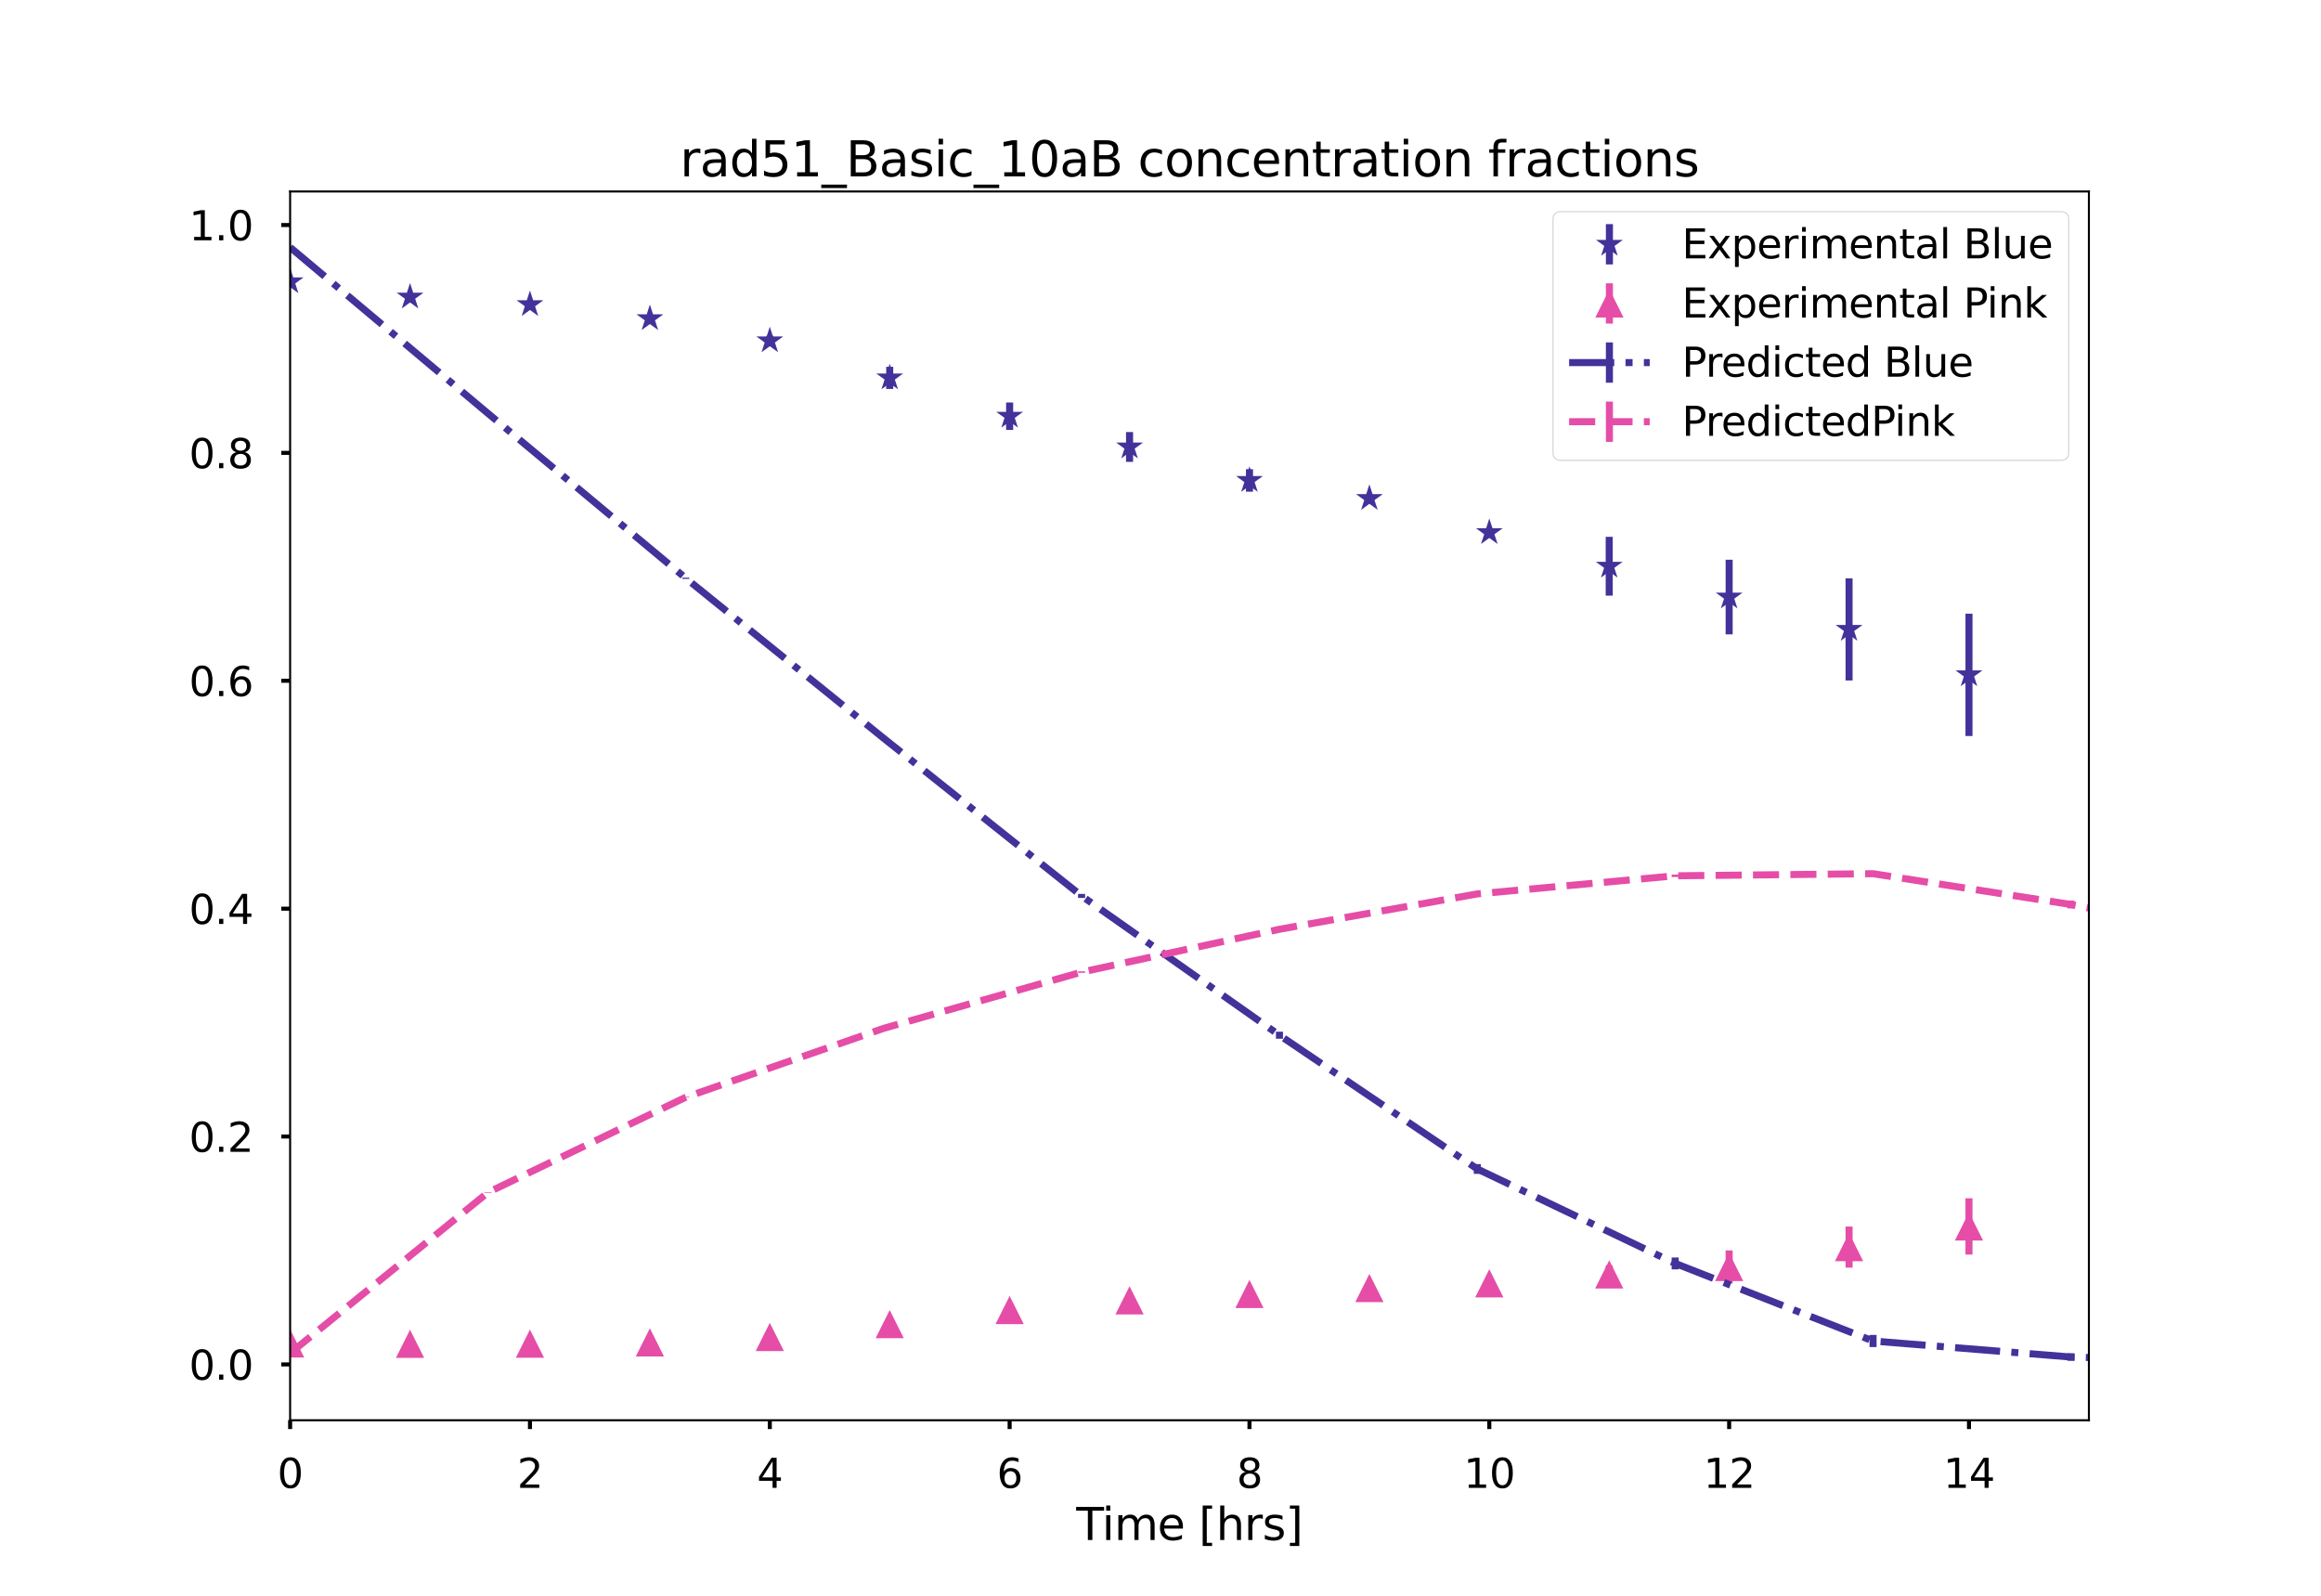 <?xml version="1.0" encoding="utf-8" standalone="no"?>
<!DOCTYPE svg PUBLIC "-//W3C//DTD SVG 1.1//EN"
  "http://www.w3.org/Graphics/SVG/1.1/DTD/svg11.dtd">
<svg xmlns:xlink="http://www.w3.org/1999/xlink" width="921.6pt" height="633.6pt" viewBox="0 0 921.6 633.6" xmlns="http://www.w3.org/2000/svg" version="1.1">
 <defs>
  <style type="text/css">*{stroke-linejoin: round; stroke-linecap: butt}</style>
 </defs>
 <g id="figure_1">
  <g id="patch_1">
   <path d="M 0 633.6 
L 921.6 633.6 
L 921.6 0 
L 0 0 
z
" style="fill: #ffffff"/>
  </g>
  <g id="axes_1">
   <g id="patch_2">
    <path d="M 115.2 563.904 
L 829.44 563.904 
L 829.44 76.032 
L 115.2 76.032 
z
" style="fill: #ffffff"/>
   </g>
   <g id="matplotlib.axis_1">
    <g id="xtick_1">
     <g id="line2d_1">
      <defs>
       <path id="m4e4cdd81dd" d="M 0 0 
L 0 3.5 
" style="stroke: #000000; stroke-width: 1.6"/>
      </defs>
      <g>
       <use xlink:href="#m4e4cdd81dd" x="115.2" y="563.904" style="stroke: #000000; stroke-width: 1.6"/>
      </g>
     </g>
     <g id="text_1">
      <!-- 0 -->
      <g transform="translate(110.11 590.761) scale(0.16 -0.16)">
       <defs>
        <path id="DejaVuSans-30" d="M 2034 4250 
Q 1547 4250 1301 3770 
Q 1056 3291 1056 2328 
Q 1056 1369 1301 889 
Q 1547 409 2034 409 
Q 2525 409 2770 889 
Q 3016 1369 3016 2328 
Q 3016 3291 2770 3770 
Q 2525 4250 2034 4250 
z
M 2034 4750 
Q 2819 4750 3233 4129 
Q 3647 3509 3647 2328 
Q 3647 1150 3233 529 
Q 2819 -91 2034 -91 
Q 1250 -91 836 529 
Q 422 1150 422 2328 
Q 422 3509 836 4129 
Q 1250 4750 2034 4750 
z
" transform="scale(0.016)"/>
       </defs>
       <use xlink:href="#DejaVuSans-30"/>
      </g>
     </g>
    </g>
    <g id="xtick_2">
     <g id="line2d_2">
      <g>
       <use xlink:href="#m4e4cdd81dd" x="210.432" y="563.904" style="stroke: #000000; stroke-width: 1.6"/>
      </g>
     </g>
     <g id="text_2">
      <!-- 2 -->
      <g transform="translate(205.342 590.761) scale(0.16 -0.16)">
       <defs>
        <path id="DejaVuSans-32" d="M 1228 531 
L 3431 531 
L 3431 0 
L 469 0 
L 469 531 
Q 828 903 1448 1529 
Q 2069 2156 2228 2338 
Q 2531 2678 2651 2914 
Q 2772 3150 2772 3378 
Q 2772 3750 2511 3984 
Q 2250 4219 1831 4219 
Q 1534 4219 1204 4116 
Q 875 4013 500 3803 
L 500 4441 
Q 881 4594 1212 4672 
Q 1544 4750 1819 4750 
Q 2544 4750 2975 4387 
Q 3406 4025 3406 3419 
Q 3406 3131 3298 2873 
Q 3191 2616 2906 2266 
Q 2828 2175 2409 1742 
Q 1991 1309 1228 531 
z
" transform="scale(0.016)"/>
       </defs>
       <use xlink:href="#DejaVuSans-32"/>
      </g>
     </g>
    </g>
    <g id="xtick_3">
     <g id="line2d_3">
      <g>
       <use xlink:href="#m4e4cdd81dd" x="305.664" y="563.904" style="stroke: #000000; stroke-width: 1.6"/>
      </g>
     </g>
     <g id="text_3">
      <!-- 4 -->
      <g transform="translate(300.574 590.761) scale(0.16 -0.16)">
       <defs>
        <path id="DejaVuSans-34" d="M 2419 4116 
L 825 1625 
L 2419 1625 
L 2419 4116 
z
M 2253 4666 
L 3047 4666 
L 3047 1625 
L 3713 1625 
L 3713 1100 
L 3047 1100 
L 3047 0 
L 2419 0 
L 2419 1100 
L 313 1100 
L 313 1709 
L 2253 4666 
z
" transform="scale(0.016)"/>
       </defs>
       <use xlink:href="#DejaVuSans-34"/>
      </g>
     </g>
    </g>
    <g id="xtick_4">
     <g id="line2d_4">
      <g>
       <use xlink:href="#m4e4cdd81dd" x="400.896" y="563.904" style="stroke: #000000; stroke-width: 1.6"/>
      </g>
     </g>
     <g id="text_4">
      <!-- 6 -->
      <g transform="translate(395.806 590.761) scale(0.16 -0.16)">
       <defs>
        <path id="DejaVuSans-36" d="M 2113 2584 
Q 1688 2584 1439 2293 
Q 1191 2003 1191 1497 
Q 1191 994 1439 701 
Q 1688 409 2113 409 
Q 2538 409 2786 701 
Q 3034 994 3034 1497 
Q 3034 2003 2786 2293 
Q 2538 2584 2113 2584 
z
M 3366 4563 
L 3366 3988 
Q 3128 4100 2886 4159 
Q 2644 4219 2406 4219 
Q 1781 4219 1451 3797 
Q 1122 3375 1075 2522 
Q 1259 2794 1537 2939 
Q 1816 3084 2150 3084 
Q 2853 3084 3261 2657 
Q 3669 2231 3669 1497 
Q 3669 778 3244 343 
Q 2819 -91 2113 -91 
Q 1303 -91 875 529 
Q 447 1150 447 2328 
Q 447 3434 972 4092 
Q 1497 4750 2381 4750 
Q 2619 4750 2861 4703 
Q 3103 4656 3366 4563 
z
" transform="scale(0.016)"/>
       </defs>
       <use xlink:href="#DejaVuSans-36"/>
      </g>
     </g>
    </g>
    <g id="xtick_5">
     <g id="line2d_5">
      <g>
       <use xlink:href="#m4e4cdd81dd" x="496.128" y="563.904" style="stroke: #000000; stroke-width: 1.6"/>
      </g>
     </g>
     <g id="text_5">
      <!-- 8 -->
      <g transform="translate(491.038 590.761) scale(0.16 -0.16)">
       <defs>
        <path id="DejaVuSans-38" d="M 2034 2216 
Q 1584 2216 1326 1975 
Q 1069 1734 1069 1313 
Q 1069 891 1326 650 
Q 1584 409 2034 409 
Q 2484 409 2743 651 
Q 3003 894 3003 1313 
Q 3003 1734 2745 1975 
Q 2488 2216 2034 2216 
z
M 1403 2484 
Q 997 2584 770 2862 
Q 544 3141 544 3541 
Q 544 4100 942 4425 
Q 1341 4750 2034 4750 
Q 2731 4750 3128 4425 
Q 3525 4100 3525 3541 
Q 3525 3141 3298 2862 
Q 3072 2584 2669 2484 
Q 3125 2378 3379 2068 
Q 3634 1759 3634 1313 
Q 3634 634 3220 271 
Q 2806 -91 2034 -91 
Q 1263 -91 848 271 
Q 434 634 434 1313 
Q 434 1759 690 2068 
Q 947 2378 1403 2484 
z
M 1172 3481 
Q 1172 3119 1398 2916 
Q 1625 2713 2034 2713 
Q 2441 2713 2670 2916 
Q 2900 3119 2900 3481 
Q 2900 3844 2670 4047 
Q 2441 4250 2034 4250 
Q 1625 4250 1398 4047 
Q 1172 3844 1172 3481 
z
" transform="scale(0.016)"/>
       </defs>
       <use xlink:href="#DejaVuSans-38"/>
      </g>
     </g>
    </g>
    <g id="xtick_6">
     <g id="line2d_6">
      <g>
       <use xlink:href="#m4e4cdd81dd" x="591.36" y="563.904" style="stroke: #000000; stroke-width: 1.6"/>
      </g>
     </g>
     <g id="text_6">
      <!-- 10 -->
      <g transform="translate(581.18 590.761) scale(0.16 -0.16)">
       <defs>
        <path id="DejaVuSans-31" d="M 794 531 
L 1825 531 
L 1825 4091 
L 703 3866 
L 703 4441 
L 1819 4666 
L 2450 4666 
L 2450 531 
L 3481 531 
L 3481 0 
L 794 0 
L 794 531 
z
" transform="scale(0.016)"/>
       </defs>
       <use xlink:href="#DejaVuSans-31"/>
       <use xlink:href="#DejaVuSans-30" x="63.623"/>
      </g>
     </g>
    </g>
    <g id="xtick_7">
     <g id="line2d_7">
      <g>
       <use xlink:href="#m4e4cdd81dd" x="686.592" y="563.904" style="stroke: #000000; stroke-width: 1.6"/>
      </g>
     </g>
     <g id="text_7">
      <!-- 12 -->
      <g transform="translate(676.412 590.761) scale(0.16 -0.16)">
       <use xlink:href="#DejaVuSans-31"/>
       <use xlink:href="#DejaVuSans-32" x="63.623"/>
      </g>
     </g>
    </g>
    <g id="xtick_8">
     <g id="line2d_8">
      <g>
       <use xlink:href="#m4e4cdd81dd" x="781.824" y="563.904" style="stroke: #000000; stroke-width: 1.6"/>
      </g>
     </g>
     <g id="text_8">
      <!-- 14 -->
      <g transform="translate(771.644 590.761) scale(0.16 -0.16)">
       <use xlink:href="#DejaVuSans-31"/>
       <use xlink:href="#DejaVuSans-34" x="63.623"/>
      </g>
     </g>
    </g>
    <g id="text_9">
     <!-- Time [hrs] -->
     <g transform="translate(427.346 611.462) scale(0.176 -0.176)">
      <defs>
       <path id="DejaVuSans-54" d="M -19 4666 
L 3928 4666 
L 3928 4134 
L 2272 4134 
L 2272 0 
L 1638 0 
L 1638 4134 
L -19 4134 
L -19 4666 
z
" transform="scale(0.016)"/>
       <path id="DejaVuSans-69" d="M 603 3500 
L 1178 3500 
L 1178 0 
L 603 0 
L 603 3500 
z
M 603 4863 
L 1178 4863 
L 1178 4134 
L 603 4134 
L 603 4863 
z
" transform="scale(0.016)"/>
       <path id="DejaVuSans-6d" d="M 3328 2828 
Q 3544 3216 3844 3400 
Q 4144 3584 4550 3584 
Q 5097 3584 5394 3201 
Q 5691 2819 5691 2113 
L 5691 0 
L 5113 0 
L 5113 2094 
Q 5113 2597 4934 2840 
Q 4756 3084 4391 3084 
Q 3944 3084 3684 2787 
Q 3425 2491 3425 1978 
L 3425 0 
L 2847 0 
L 2847 2094 
Q 2847 2600 2669 2842 
Q 2491 3084 2119 3084 
Q 1678 3084 1418 2786 
Q 1159 2488 1159 1978 
L 1159 0 
L 581 0 
L 581 3500 
L 1159 3500 
L 1159 2956 
Q 1356 3278 1631 3431 
Q 1906 3584 2284 3584 
Q 2666 3584 2933 3390 
Q 3200 3197 3328 2828 
z
" transform="scale(0.016)"/>
       <path id="DejaVuSans-65" d="M 3597 1894 
L 3597 1613 
L 953 1613 
Q 991 1019 1311 708 
Q 1631 397 2203 397 
Q 2534 397 2845 478 
Q 3156 559 3463 722 
L 3463 178 
Q 3153 47 2828 -22 
Q 2503 -91 2169 -91 
Q 1331 -91 842 396 
Q 353 884 353 1716 
Q 353 2575 817 3079 
Q 1281 3584 2069 3584 
Q 2775 3584 3186 3129 
Q 3597 2675 3597 1894 
z
M 3022 2063 
Q 3016 2534 2758 2815 
Q 2500 3097 2075 3097 
Q 1594 3097 1305 2825 
Q 1016 2553 972 2059 
L 3022 2063 
z
" transform="scale(0.016)"/>
       <path id="DejaVuSans-20" transform="scale(0.016)"/>
       <path id="DejaVuSans-5b" d="M 550 4863 
L 1875 4863 
L 1875 4416 
L 1125 4416 
L 1125 -397 
L 1875 -397 
L 1875 -844 
L 550 -844 
L 550 4863 
z
" transform="scale(0.016)"/>
       <path id="DejaVuSans-68" d="M 3513 2113 
L 3513 0 
L 2938 0 
L 2938 2094 
Q 2938 2591 2744 2837 
Q 2550 3084 2163 3084 
Q 1697 3084 1428 2787 
Q 1159 2491 1159 1978 
L 1159 0 
L 581 0 
L 581 4863 
L 1159 4863 
L 1159 2956 
Q 1366 3272 1645 3428 
Q 1925 3584 2291 3584 
Q 2894 3584 3203 3211 
Q 3513 2838 3513 2113 
z
" transform="scale(0.016)"/>
       <path id="DejaVuSans-72" d="M 2631 2963 
Q 2534 3019 2420 3045 
Q 2306 3072 2169 3072 
Q 1681 3072 1420 2755 
Q 1159 2438 1159 1844 
L 1159 0 
L 581 0 
L 581 3500 
L 1159 3500 
L 1159 2956 
Q 1341 3275 1631 3429 
Q 1922 3584 2338 3584 
Q 2397 3584 2469 3576 
Q 2541 3569 2628 3553 
L 2631 2963 
z
" transform="scale(0.016)"/>
       <path id="DejaVuSans-73" d="M 2834 3397 
L 2834 2853 
Q 2591 2978 2328 3040 
Q 2066 3103 1784 3103 
Q 1356 3103 1142 2972 
Q 928 2841 928 2578 
Q 928 2378 1081 2264 
Q 1234 2150 1697 2047 
L 1894 2003 
Q 2506 1872 2764 1633 
Q 3022 1394 3022 966 
Q 3022 478 2636 193 
Q 2250 -91 1575 -91 
Q 1294 -91 989 -36 
Q 684 19 347 128 
L 347 722 
Q 666 556 975 473 
Q 1284 391 1588 391 
Q 1994 391 2212 530 
Q 2431 669 2431 922 
Q 2431 1156 2273 1281 
Q 2116 1406 1581 1522 
L 1381 1569 
Q 847 1681 609 1914 
Q 372 2147 372 2553 
Q 372 3047 722 3315 
Q 1072 3584 1716 3584 
Q 2034 3584 2315 3537 
Q 2597 3491 2834 3397 
z
" transform="scale(0.016)"/>
       <path id="DejaVuSans-5d" d="M 1947 4863 
L 1947 -844 
L 622 -844 
L 622 -397 
L 1369 -397 
L 1369 4416 
L 622 4416 
L 622 4863 
L 1947 4863 
z
" transform="scale(0.016)"/>
      </defs>
      <use xlink:href="#DejaVuSans-54"/>
      <use xlink:href="#DejaVuSans-69" x="57.959"/>
      <use xlink:href="#DejaVuSans-6d" x="85.742"/>
      <use xlink:href="#DejaVuSans-65" x="183.154"/>
      <use xlink:href="#DejaVuSans-20" x="244.678"/>
      <use xlink:href="#DejaVuSans-5b" x="276.465"/>
      <use xlink:href="#DejaVuSans-68" x="315.479"/>
      <use xlink:href="#DejaVuSans-72" x="378.857"/>
      <use xlink:href="#DejaVuSans-73" x="419.971"/>
      <use xlink:href="#DejaVuSans-5d" x="472.07"/>
     </g>
    </g>
   </g>
   <g id="matplotlib.axis_2">
    <g id="ytick_1">
     <g id="line2d_9">
      <defs>
       <path id="m35a4a68385" d="M 0 0 
L -3.5 0 
" style="stroke: #000000; stroke-width: 1.6"/>
      </defs>
      <g>
       <use xlink:href="#m35a4a68385" x="115.2" y="541.737" style="stroke: #000000; stroke-width: 1.6"/>
      </g>
     </g>
     <g id="text_10">
      <!-- 0.0 -->
      <g transform="translate(75.055 547.816) scale(0.16 -0.16)">
       <defs>
        <path id="DejaVuSans-2e" d="M 684 794 
L 1344 794 
L 1344 0 
L 684 0 
L 684 794 
z
" transform="scale(0.016)"/>
       </defs>
       <use xlink:href="#DejaVuSans-30"/>
       <use xlink:href="#DejaVuSans-2e" x="63.623"/>
       <use xlink:href="#DejaVuSans-30" x="95.41"/>
      </g>
     </g>
    </g>
    <g id="ytick_2">
     <g id="line2d_10">
      <g>
       <use xlink:href="#m35a4a68385" x="115.2" y="451.257" style="stroke: #000000; stroke-width: 1.6"/>
      </g>
     </g>
     <g id="text_11">
      <!-- 0.2 -->
      <g transform="translate(75.055 457.336) scale(0.16 -0.16)">
       <use xlink:href="#DejaVuSans-30"/>
       <use xlink:href="#DejaVuSans-2e" x="63.623"/>
       <use xlink:href="#DejaVuSans-32" x="95.41"/>
      </g>
     </g>
    </g>
    <g id="ytick_3">
     <g id="line2d_11">
      <g>
       <use xlink:href="#m35a4a68385" x="115.2" y="360.777" style="stroke: #000000; stroke-width: 1.6"/>
      </g>
     </g>
     <g id="text_12">
      <!-- 0.4 -->
      <g transform="translate(75.055 366.856) scale(0.16 -0.16)">
       <use xlink:href="#DejaVuSans-30"/>
       <use xlink:href="#DejaVuSans-2e" x="63.623"/>
       <use xlink:href="#DejaVuSans-34" x="95.41"/>
      </g>
     </g>
    </g>
    <g id="ytick_4">
     <g id="line2d_12">
      <g>
       <use xlink:href="#m35a4a68385" x="115.2" y="270.297" style="stroke: #000000; stroke-width: 1.6"/>
      </g>
     </g>
     <g id="text_13">
      <!-- 0.6 -->
      <g transform="translate(75.055 276.376) scale(0.16 -0.16)">
       <use xlink:href="#DejaVuSans-30"/>
       <use xlink:href="#DejaVuSans-2e" x="63.623"/>
       <use xlink:href="#DejaVuSans-36" x="95.41"/>
      </g>
     </g>
    </g>
    <g id="ytick_5">
     <g id="line2d_13">
      <g>
       <use xlink:href="#m35a4a68385" x="115.2" y="179.817" style="stroke: #000000; stroke-width: 1.6"/>
      </g>
     </g>
     <g id="text_14">
      <!-- 0.8 -->
      <g transform="translate(75.055 185.896) scale(0.16 -0.16)">
       <use xlink:href="#DejaVuSans-30"/>
       <use xlink:href="#DejaVuSans-2e" x="63.623"/>
       <use xlink:href="#DejaVuSans-38" x="95.41"/>
      </g>
     </g>
    </g>
    <g id="ytick_6">
     <g id="line2d_14">
      <g>
       <use xlink:href="#m35a4a68385" x="115.2" y="89.337" style="stroke: #000000; stroke-width: 1.6"/>
      </g>
     </g>
     <g id="text_15">
      <!-- 1.0 -->
      <g transform="translate(75.055 95.416) scale(0.16 -0.16)">
       <use xlink:href="#DejaVuSans-31"/>
       <use xlink:href="#DejaVuSans-2e" x="63.623"/>
       <use xlink:href="#DejaVuSans-30" x="95.41"/>
      </g>
     </g>
    </g>
   </g>
   <g id="LineCollection_1">
    <path d="M 115.2 111.934 
L 115.2 111.818 
" clip-path="url(#pbc474ab227)" style="fill: none; stroke: #42329a; stroke-width: 2.8"/>
    <path d="M 162.816 118.058 
L 162.816 117.849 
" clip-path="url(#pbc474ab227)" style="fill: none; stroke: #42329a; stroke-width: 2.8"/>
    <path d="M 210.432 121.112 
L 210.432 120.777 
" clip-path="url(#pbc474ab227)" style="fill: none; stroke: #42329a; stroke-width: 2.8"/>
    <path d="M 258.048 127.305 
L 258.048 125.75 
" clip-path="url(#pbc474ab227)" style="fill: none; stroke: #42329a; stroke-width: 2.8"/>
    <path d="M 305.664 137.325 
L 305.664 133.341 
" clip-path="url(#pbc474ab227)" style="fill: none; stroke: #42329a; stroke-width: 2.8"/>
    <path d="M 353.28 154.446 
L 353.28 145.639 
" clip-path="url(#pbc474ab227)" style="fill: none; stroke: #42329a; stroke-width: 2.8"/>
    <path d="M 400.896 170.699 
L 400.896 159.82 
" clip-path="url(#pbc474ab227)" style="fill: none; stroke: #42329a; stroke-width: 2.8"/>
    <path d="M 448.512 183.386 
L 448.512 171.549 
" clip-path="url(#pbc474ab227)" style="fill: none; stroke: #42329a; stroke-width: 2.8"/>
    <path d="M 496.128 195.221 
L 496.128 186.294 
" clip-path="url(#pbc474ab227)" style="fill: none; stroke: #42329a; stroke-width: 2.8"/>
    <path d="M 543.744 198.979 
L 543.744 196.841 
" clip-path="url(#pbc474ab227)" style="fill: none; stroke: #42329a; stroke-width: 2.8"/>
    <path d="M 591.36 212.3 
L 591.36 210.618 
" clip-path="url(#pbc474ab227)" style="fill: none; stroke: #42329a; stroke-width: 2.8"/>
    <path d="M 638.976 236.482 
L 638.976 213.142 
" clip-path="url(#pbc474ab227)" style="fill: none; stroke: #42329a; stroke-width: 2.8"/>
    <path d="M 686.592 251.869 
L 686.592 222.237 
" clip-path="url(#pbc474ab227)" style="fill: none; stroke: #42329a; stroke-width: 2.8"/>
    <path d="M 734.208 270.179 
L 734.208 229.64 
" clip-path="url(#pbc474ab227)" style="fill: none; stroke: #42329a; stroke-width: 2.8"/>
    <path d="M 781.824 292.242 
L 781.824 243.669 
" clip-path="url(#pbc474ab227)" style="fill: none; stroke: #42329a; stroke-width: 2.8"/>
   </g>
   <g id="line2d_15">
    <defs>
     <path id="m30c45f2c34" d="M 5 0 
L -5 -0 
"/>
    </defs>
    <g clip-path="url(#pbc474ab227)">
     <use xlink:href="#m30c45f2c34" x="115.2" y="111.934" style="fill: #42329a"/>
     <use xlink:href="#m30c45f2c34" x="162.816" y="118.058" style="fill: #42329a"/>
     <use xlink:href="#m30c45f2c34" x="210.432" y="121.112" style="fill: #42329a"/>
     <use xlink:href="#m30c45f2c34" x="258.048" y="127.305" style="fill: #42329a"/>
     <use xlink:href="#m30c45f2c34" x="305.664" y="137.325" style="fill: #42329a"/>
     <use xlink:href="#m30c45f2c34" x="353.28" y="154.446" style="fill: #42329a"/>
     <use xlink:href="#m30c45f2c34" x="400.896" y="170.699" style="fill: #42329a"/>
     <use xlink:href="#m30c45f2c34" x="448.512" y="183.386" style="fill: #42329a"/>
     <use xlink:href="#m30c45f2c34" x="496.128" y="195.221" style="fill: #42329a"/>
     <use xlink:href="#m30c45f2c34" x="543.744" y="198.979" style="fill: #42329a"/>
     <use xlink:href="#m30c45f2c34" x="591.36" y="212.3" style="fill: #42329a"/>
     <use xlink:href="#m30c45f2c34" x="638.976" y="236.482" style="fill: #42329a"/>
     <use xlink:href="#m30c45f2c34" x="686.592" y="251.869" style="fill: #42329a"/>
     <use xlink:href="#m30c45f2c34" x="734.208" y="270.179" style="fill: #42329a"/>
     <use xlink:href="#m30c45f2c34" x="781.824" y="292.242" style="fill: #42329a"/>
    </g>
   </g>
   <g id="line2d_16">
    <g clip-path="url(#pbc474ab227)">
     <use xlink:href="#m30c45f2c34" x="115.2" y="111.818" style="fill: #42329a"/>
     <use xlink:href="#m30c45f2c34" x="162.816" y="117.849" style="fill: #42329a"/>
     <use xlink:href="#m30c45f2c34" x="210.432" y="120.777" style="fill: #42329a"/>
     <use xlink:href="#m30c45f2c34" x="258.048" y="125.75" style="fill: #42329a"/>
     <use xlink:href="#m30c45f2c34" x="305.664" y="133.341" style="fill: #42329a"/>
     <use xlink:href="#m30c45f2c34" x="353.28" y="145.639" style="fill: #42329a"/>
     <use xlink:href="#m30c45f2c34" x="400.896" y="159.82" style="fill: #42329a"/>
     <use xlink:href="#m30c45f2c34" x="448.512" y="171.549" style="fill: #42329a"/>
     <use xlink:href="#m30c45f2c34" x="496.128" y="186.294" style="fill: #42329a"/>
     <use xlink:href="#m30c45f2c34" x="543.744" y="196.841" style="fill: #42329a"/>
     <use xlink:href="#m30c45f2c34" x="591.36" y="210.618" style="fill: #42329a"/>
     <use xlink:href="#m30c45f2c34" x="638.976" y="213.142" style="fill: #42329a"/>
     <use xlink:href="#m30c45f2c34" x="686.592" y="222.237" style="fill: #42329a"/>
     <use xlink:href="#m30c45f2c34" x="734.208" y="229.64" style="fill: #42329a"/>
     <use xlink:href="#m30c45f2c34" x="781.824" y="243.669" style="fill: #42329a"/>
    </g>
   </g>
   <g id="LineCollection_2">
    <path d="M 115.2 533.437 
L 115.2 533.371 
" clip-path="url(#pbc474ab227)" style="fill: none; stroke: #e54da7; stroke-width: 2.8"/>
    <path d="M 162.816 533.556 
L 162.816 533.538 
" clip-path="url(#pbc474ab227)" style="fill: none; stroke: #e54da7; stroke-width: 2.8"/>
    <path d="M 210.432 533.619 
L 210.432 533.383 
" clip-path="url(#pbc474ab227)" style="fill: none; stroke: #e54da7; stroke-width: 2.8"/>
    <path d="M 258.048 533.045 
L 258.048 532.93 
" clip-path="url(#pbc474ab227)" style="fill: none; stroke: #e54da7; stroke-width: 2.8"/>
    <path d="M 305.664 530.864 
L 305.664 530.801 
" clip-path="url(#pbc474ab227)" style="fill: none; stroke: #e54da7; stroke-width: 2.8"/>
    <path d="M 353.28 526.075 
L 353.28 525.413 
" clip-path="url(#pbc474ab227)" style="fill: none; stroke: #e54da7; stroke-width: 2.8"/>
    <path d="M 400.896 520.33 
L 400.896 519.959 
" clip-path="url(#pbc474ab227)" style="fill: none; stroke: #e54da7; stroke-width: 2.8"/>
    <path d="M 448.512 516.403 
L 448.512 516.175 
" clip-path="url(#pbc474ab227)" style="fill: none; stroke: #e54da7; stroke-width: 2.8"/>
    <path d="M 496.128 513.997 
L 496.128 513.543 
" clip-path="url(#pbc474ab227)" style="fill: none; stroke: #e54da7; stroke-width: 2.8"/>
    <path d="M 543.744 512.125 
L 543.744 510.669 
" clip-path="url(#pbc474ab227)" style="fill: none; stroke: #e54da7; stroke-width: 2.8"/>
    <path d="M 591.36 510.597 
L 591.36 508.474 
" clip-path="url(#pbc474ab227)" style="fill: none; stroke: #e54da7; stroke-width: 2.8"/>
    <path d="M 638.976 509.633 
L 638.976 502.377 
" clip-path="url(#pbc474ab227)" style="fill: none; stroke: #e54da7; stroke-width: 2.8"/>
    <path d="M 686.592 509.62 
L 686.592 496.478 
" clip-path="url(#pbc474ab227)" style="fill: none; stroke: #e54da7; stroke-width: 2.8"/>
    <path d="M 734.208 503.309 
L 734.208 486.987 
" clip-path="url(#pbc474ab227)" style="fill: none; stroke: #e54da7; stroke-width: 2.8"/>
    <path d="M 781.824 498.123 
L 781.824 475.774 
" clip-path="url(#pbc474ab227)" style="fill: none; stroke: #e54da7; stroke-width: 2.8"/>
   </g>
   <g id="line2d_17">
    <defs>
     <path id="m101ba2e7f8" d="M 5 0 
L -5 -0 
"/>
    </defs>
    <g clip-path="url(#pbc474ab227)">
     <use xlink:href="#m101ba2e7f8" x="115.2" y="533.437" style="fill: #e54da7"/>
     <use xlink:href="#m101ba2e7f8" x="162.816" y="533.556" style="fill: #e54da7"/>
     <use xlink:href="#m101ba2e7f8" x="210.432" y="533.619" style="fill: #e54da7"/>
     <use xlink:href="#m101ba2e7f8" x="258.048" y="533.045" style="fill: #e54da7"/>
     <use xlink:href="#m101ba2e7f8" x="305.664" y="530.864" style="fill: #e54da7"/>
     <use xlink:href="#m101ba2e7f8" x="353.28" y="526.075" style="fill: #e54da7"/>
     <use xlink:href="#m101ba2e7f8" x="400.896" y="520.33" style="fill: #e54da7"/>
     <use xlink:href="#m101ba2e7f8" x="448.512" y="516.403" style="fill: #e54da7"/>
     <use xlink:href="#m101ba2e7f8" x="496.128" y="513.997" style="fill: #e54da7"/>
     <use xlink:href="#m101ba2e7f8" x="543.744" y="512.125" style="fill: #e54da7"/>
     <use xlink:href="#m101ba2e7f8" x="591.36" y="510.597" style="fill: #e54da7"/>
     <use xlink:href="#m101ba2e7f8" x="638.976" y="509.633" style="fill: #e54da7"/>
     <use xlink:href="#m101ba2e7f8" x="686.592" y="509.62" style="fill: #e54da7"/>
     <use xlink:href="#m101ba2e7f8" x="734.208" y="503.309" style="fill: #e54da7"/>
     <use xlink:href="#m101ba2e7f8" x="781.824" y="498.123" style="fill: #e54da7"/>
    </g>
   </g>
   <g id="line2d_18">
    <g clip-path="url(#pbc474ab227)">
     <use xlink:href="#m101ba2e7f8" x="115.2" y="533.371" style="fill: #e54da7"/>
     <use xlink:href="#m101ba2e7f8" x="162.816" y="533.538" style="fill: #e54da7"/>
     <use xlink:href="#m101ba2e7f8" x="210.432" y="533.383" style="fill: #e54da7"/>
     <use xlink:href="#m101ba2e7f8" x="258.048" y="532.93" style="fill: #e54da7"/>
     <use xlink:href="#m101ba2e7f8" x="305.664" y="530.801" style="fill: #e54da7"/>
     <use xlink:href="#m101ba2e7f8" x="353.28" y="525.413" style="fill: #e54da7"/>
     <use xlink:href="#m101ba2e7f8" x="400.896" y="519.959" style="fill: #e54da7"/>
     <use xlink:href="#m101ba2e7f8" x="448.512" y="516.175" style="fill: #e54da7"/>
     <use xlink:href="#m101ba2e7f8" x="496.128" y="513.543" style="fill: #e54da7"/>
     <use xlink:href="#m101ba2e7f8" x="543.744" y="510.669" style="fill: #e54da7"/>
     <use xlink:href="#m101ba2e7f8" x="591.36" y="508.474" style="fill: #e54da7"/>
     <use xlink:href="#m101ba2e7f8" x="638.976" y="502.377" style="fill: #e54da7"/>
     <use xlink:href="#m101ba2e7f8" x="686.592" y="496.478" style="fill: #e54da7"/>
     <use xlink:href="#m101ba2e7f8" x="734.208" y="486.987" style="fill: #e54da7"/>
     <use xlink:href="#m101ba2e7f8" x="781.824" y="475.774" style="fill: #e54da7"/>
    </g>
   </g>
   <g id="LineCollection_3">
    <path d="M 115.2 98.208 
L 115.2 98.208 
" clip-path="url(#pbc474ab227)" style="fill: none; stroke: #42329a; stroke-width: 2.8"/>
    <path d="M 193.766 164.276 
L 193.766 164.031 
" clip-path="url(#pbc474ab227)" style="fill: none; stroke: #42329a; stroke-width: 2.8"/>
    <path d="M 272.333 229.851 
L 272.333 229.363 
" clip-path="url(#pbc474ab227)" style="fill: none; stroke: #42329a; stroke-width: 2.8"/>
    <path d="M 350.899 293.655 
L 350.899 292.632 
" clip-path="url(#pbc474ab227)" style="fill: none; stroke: #42329a; stroke-width: 2.8"/>
    <path d="M 429.466 356.519 
L 429.466 354.917 
" clip-path="url(#pbc474ab227)" style="fill: none; stroke: #42329a; stroke-width: 2.8"/>
    <path d="M 508.032 412.427 
L 508.032 409.644 
" clip-path="url(#pbc474ab227)" style="fill: none; stroke: #42329a; stroke-width: 2.8"/>
    <path d="M 586.598 466.08 
L 586.598 462.201 
" clip-path="url(#pbc474ab227)" style="fill: none; stroke: #42329a; stroke-width: 2.8"/>
    <path d="M 665.165 504.002 
L 665.165 499.277 
" clip-path="url(#pbc474ab227)" style="fill: none; stroke: #42329a; stroke-width: 2.8"/>
    <path d="M 743.731 534.858 
L 743.731 530.04 
" clip-path="url(#pbc474ab227)" style="fill: none; stroke: #42329a; stroke-width: 2.8"/>
    <path d="M 822.298 540.282 
L 822.298 537.331 
" clip-path="url(#pbc474ab227)" style="fill: none; stroke: #42329a; stroke-width: 2.8"/>
    <path d="M 900.864 541.553 
L 900.864 540.151 
" clip-path="url(#pbc474ab227)" style="fill: none; stroke: #42329a; stroke-width: 2.8"/>
    <path clip-path="url(#pbc474ab227)" style="fill: none; stroke: #42329a; stroke-width: 2.8"/>
    <path clip-path="url(#pbc474ab227)" style="fill: none; stroke: #42329a; stroke-width: 2.8"/>
    <path clip-path="url(#pbc474ab227)" style="fill: none; stroke: #42329a; stroke-width: 2.8"/>
    <path clip-path="url(#pbc474ab227)" style="fill: none; stroke: #42329a; stroke-width: 2.8"/>
    <path clip-path="url(#pbc474ab227)" style="fill: none; stroke: #42329a; stroke-width: 2.8"/>
    <path clip-path="url(#pbc474ab227)" style="fill: none; stroke: #42329a; stroke-width: 2.8"/>
    <path clip-path="url(#pbc474ab227)" style="fill: none; stroke: #42329a; stroke-width: 2.8"/>
    <path clip-path="url(#pbc474ab227)" style="fill: none; stroke: #42329a; stroke-width: 2.8"/>
    <path clip-path="url(#pbc474ab227)" style="fill: none; stroke: #42329a; stroke-width: 2.8"/>
    <path clip-path="url(#pbc474ab227)" style="fill: none; stroke: #42329a; stroke-width: 2.8"/>
    <path clip-path="url(#pbc474ab227)" style="fill: none; stroke: #42329a; stroke-width: 2.8"/>
    <path clip-path="url(#pbc474ab227)" style="fill: none; stroke: #42329a; stroke-width: 2.8"/>
    <path clip-path="url(#pbc474ab227)" style="fill: none; stroke: #42329a; stroke-width: 2.8"/>
    <path clip-path="url(#pbc474ab227)" style="fill: none; stroke: #42329a; stroke-width: 2.8"/>
    <path clip-path="url(#pbc474ab227)" style="fill: none; stroke: #42329a; stroke-width: 2.8"/>
    <path clip-path="url(#pbc474ab227)" style="fill: none; stroke: #42329a; stroke-width: 2.8"/>
    <path clip-path="url(#pbc474ab227)" style="fill: none; stroke: #42329a; stroke-width: 2.8"/>
    <path clip-path="url(#pbc474ab227)" style="fill: none; stroke: #42329a; stroke-width: 2.8"/>
    <path clip-path="url(#pbc474ab227)" style="fill: none; stroke: #42329a; stroke-width: 2.8"/>
    <path clip-path="url(#pbc474ab227)" style="fill: none; stroke: #42329a; stroke-width: 2.8"/>
    <path clip-path="url(#pbc474ab227)" style="fill: none; stroke: #42329a; stroke-width: 2.8"/>
   </g>
   <g id="line2d_19">
    <g clip-path="url(#pbc474ab227)">
     <use xlink:href="#m30c45f2c34" x="115.2" y="98.208" style="fill: #42329a"/>
     <use xlink:href="#m30c45f2c34" x="193.766" y="164.276" style="fill: #42329a"/>
     <use xlink:href="#m30c45f2c34" x="272.333" y="229.851" style="fill: #42329a"/>
     <use xlink:href="#m30c45f2c34" x="350.899" y="293.655" style="fill: #42329a"/>
     <use xlink:href="#m30c45f2c34" x="429.466" y="356.519" style="fill: #42329a"/>
     <use xlink:href="#m30c45f2c34" x="508.032" y="412.427" style="fill: #42329a"/>
     <use xlink:href="#m30c45f2c34" x="586.598" y="466.08" style="fill: #42329a"/>
     <use xlink:href="#m30c45f2c34" x="665.165" y="504.002" style="fill: #42329a"/>
     <use xlink:href="#m30c45f2c34" x="743.731" y="534.858" style="fill: #42329a"/>
     <use xlink:href="#m30c45f2c34" x="822.298" y="540.282" style="fill: #42329a"/>
     <use xlink:href="#m30c45f2c34" x="900.864" y="541.553" style="fill: #42329a"/>
     <use xlink:href="#m30c45f2c34" x="979.43" y="541.63" style="fill: #42329a"/>
     <use xlink:href="#m30c45f2c34" x="1057.997" y="541.697" style="fill: #42329a"/>
     <use xlink:href="#m30c45f2c34" x="1136.563" y="541.71" style="fill: #42329a"/>
     <use xlink:href="#m30c45f2c34" x="1215.13" y="541.719" style="fill: #42329a"/>
     <use xlink:href="#m30c45f2c34" x="1293.696" y="541.722" style="fill: #42329a"/>
     <use xlink:href="#m30c45f2c34" x="1372.262" y="541.724" style="fill: #42329a"/>
     <use xlink:href="#m30c45f2c34" x="1450.829" y="541.725" style="fill: #42329a"/>
     <use xlink:href="#m30c45f2c34" x="1529.395" y="541.726" style="fill: #42329a"/>
     <use xlink:href="#m30c45f2c34" x="1607.962" y="541.727" style="fill: #42329a"/>
     <use xlink:href="#m30c45f2c34" x="1686.528" y="541.727" style="fill: #42329a"/>
     <use xlink:href="#m30c45f2c34" x="1765.094" y="541.727" style="fill: #42329a"/>
     <use xlink:href="#m30c45f2c34" x="1843.661" y="541.728" style="fill: #42329a"/>
     <use xlink:href="#m30c45f2c34" x="1922.227" y="541.728" style="fill: #42329a"/>
     <use xlink:href="#m30c45f2c34" x="2000.794" y="541.728" style="fill: #42329a"/>
     <use xlink:href="#m30c45f2c34" x="2079.36" y="541.728" style="fill: #42329a"/>
     <use xlink:href="#m30c45f2c34" x="2157.926" y="541.728" style="fill: #42329a"/>
     <use xlink:href="#m30c45f2c34" x="2236.493" y="541.728" style="fill: #42329a"/>
     <use xlink:href="#m30c45f2c34" x="2315.059" y="541.728" style="fill: #42329a"/>
     <use xlink:href="#m30c45f2c34" x="2393.626" y="541.728" style="fill: #42329a"/>
     <use xlink:href="#m30c45f2c34" x="2472.192" y="541.728" style="fill: #42329a"/>
     <use xlink:href="#m30c45f2c34" x="2550.758" y="541.728" style="fill: #42329a"/>
    </g>
   </g>
   <g id="line2d_20">
    <g clip-path="url(#pbc474ab227)">
     <use xlink:href="#m30c45f2c34" x="115.2" y="98.208" style="fill: #42329a"/>
     <use xlink:href="#m30c45f2c34" x="193.766" y="164.031" style="fill: #42329a"/>
     <use xlink:href="#m30c45f2c34" x="272.333" y="229.363" style="fill: #42329a"/>
     <use xlink:href="#m30c45f2c34" x="350.899" y="292.632" style="fill: #42329a"/>
     <use xlink:href="#m30c45f2c34" x="429.466" y="354.917" style="fill: #42329a"/>
     <use xlink:href="#m30c45f2c34" x="508.032" y="409.644" style="fill: #42329a"/>
     <use xlink:href="#m30c45f2c34" x="586.598" y="462.201" style="fill: #42329a"/>
     <use xlink:href="#m30c45f2c34" x="665.165" y="499.277" style="fill: #42329a"/>
     <use xlink:href="#m30c45f2c34" x="743.731" y="530.04" style="fill: #42329a"/>
     <use xlink:href="#m30c45f2c34" x="822.298" y="537.331" style="fill: #42329a"/>
     <use xlink:href="#m30c45f2c34" x="900.864" y="540.151" style="fill: #42329a"/>
     <use xlink:href="#m30c45f2c34" x="979.43" y="540.817" style="fill: #42329a"/>
     <use xlink:href="#m30c45f2c34" x="1057.997" y="541.304" style="fill: #42329a"/>
     <use xlink:href="#m30c45f2c34" x="1136.563" y="541.446" style="fill: #42329a"/>
     <use xlink:href="#m30c45f2c34" x="1215.13" y="541.548" style="fill: #42329a"/>
     <use xlink:href="#m30c45f2c34" x="1293.696" y="541.584" style="fill: #42329a"/>
     <use xlink:href="#m30c45f2c34" x="1372.262" y="541.613" style="fill: #42329a"/>
     <use xlink:href="#m30c45f2c34" x="1450.829" y="541.625" style="fill: #42329a"/>
     <use xlink:href="#m30c45f2c34" x="1529.395" y="541.636" style="fill: #42329a"/>
     <use xlink:href="#m30c45f2c34" x="1607.962" y="541.641" style="fill: #42329a"/>
     <use xlink:href="#m30c45f2c34" x="1686.528" y="541.646" style="fill: #42329a"/>
     <use xlink:href="#m30c45f2c34" x="1765.094" y="541.648" style="fill: #42329a"/>
     <use xlink:href="#m30c45f2c34" x="1843.661" y="541.651" style="fill: #42329a"/>
     <use xlink:href="#m30c45f2c34" x="1922.227" y="541.652" style="fill: #42329a"/>
     <use xlink:href="#m30c45f2c34" x="2000.794" y="541.653" style="fill: #42329a"/>
     <use xlink:href="#m30c45f2c34" x="2079.36" y="541.653" style="fill: #42329a"/>
     <use xlink:href="#m30c45f2c34" x="2157.926" y="541.654" style="fill: #42329a"/>
     <use xlink:href="#m30c45f2c34" x="2236.493" y="541.654" style="fill: #42329a"/>
     <use xlink:href="#m30c45f2c34" x="2315.059" y="541.655" style="fill: #42329a"/>
     <use xlink:href="#m30c45f2c34" x="2393.626" y="541.655" style="fill: #42329a"/>
     <use xlink:href="#m30c45f2c34" x="2472.192" y="541.655" style="fill: #42329a"/>
     <use xlink:href="#m30c45f2c34" x="2550.758" y="541.655" style="fill: #42329a"/>
    </g>
   </g>
   <g id="LineCollection_4">
    <path d="M 115.2 537.302 
L 115.2 537.302 
" clip-path="url(#pbc474ab227)" style="fill: none; stroke: #e54da7; stroke-width: 2.8"/>
    <path d="M 193.766 473.582 
L 193.766 473.344 
" clip-path="url(#pbc474ab227)" style="fill: none; stroke: #e54da7; stroke-width: 2.8"/>
    <path d="M 272.333 435.791 
L 272.333 435.492 
" clip-path="url(#pbc474ab227)" style="fill: none; stroke: #e54da7; stroke-width: 2.8"/>
    <path d="M 350.899 408.526 
L 350.899 408.065 
" clip-path="url(#pbc474ab227)" style="fill: none; stroke: #e54da7; stroke-width: 2.8"/>
    <path d="M 429.466 386.271 
L 429.466 385.677 
" clip-path="url(#pbc474ab227)" style="fill: none; stroke: #e54da7; stroke-width: 2.8"/>
    <path d="M 508.032 369.408 
L 508.032 368.522 
" clip-path="url(#pbc474ab227)" style="fill: none; stroke: #e54da7; stroke-width: 2.8"/>
    <path d="M 586.598 355.446 
L 586.598 354.398 
" clip-path="url(#pbc474ab227)" style="fill: none; stroke: #e54da7; stroke-width: 2.8"/>
    <path d="M 665.165 348.228 
L 665.165 347.252 
" clip-path="url(#pbc474ab227)" style="fill: none; stroke: #e54da7; stroke-width: 2.8"/>
    <path d="M 743.731 347.186 
L 743.731 346.614 
" clip-path="url(#pbc474ab227)" style="fill: none; stroke: #e54da7; stroke-width: 2.8"/>
    <path d="M 822.298 360.71 
L 822.298 357.552 
" clip-path="url(#pbc474ab227)" style="fill: none; stroke: #e54da7; stroke-width: 2.8"/>
    <path d="M 900.864 376.3 
L 900.864 372.378 
" clip-path="url(#pbc474ab227)" style="fill: none; stroke: #e54da7; stroke-width: 2.8"/>
    <path clip-path="url(#pbc474ab227)" style="fill: none; stroke: #e54da7; stroke-width: 2.8"/>
    <path clip-path="url(#pbc474ab227)" style="fill: none; stroke: #e54da7; stroke-width: 2.8"/>
    <path clip-path="url(#pbc474ab227)" style="fill: none; stroke: #e54da7; stroke-width: 2.8"/>
    <path clip-path="url(#pbc474ab227)" style="fill: none; stroke: #e54da7; stroke-width: 2.8"/>
    <path clip-path="url(#pbc474ab227)" style="fill: none; stroke: #e54da7; stroke-width: 2.8"/>
    <path clip-path="url(#pbc474ab227)" style="fill: none; stroke: #e54da7; stroke-width: 2.8"/>
    <path clip-path="url(#pbc474ab227)" style="fill: none; stroke: #e54da7; stroke-width: 2.8"/>
    <path clip-path="url(#pbc474ab227)" style="fill: none; stroke: #e54da7; stroke-width: 2.8"/>
    <path clip-path="url(#pbc474ab227)" style="fill: none; stroke: #e54da7; stroke-width: 2.8"/>
    <path clip-path="url(#pbc474ab227)" style="fill: none; stroke: #e54da7; stroke-width: 2.8"/>
    <path clip-path="url(#pbc474ab227)" style="fill: none; stroke: #e54da7; stroke-width: 2.8"/>
    <path clip-path="url(#pbc474ab227)" style="fill: none; stroke: #e54da7; stroke-width: 2.8"/>
    <path clip-path="url(#pbc474ab227)" style="fill: none; stroke: #e54da7; stroke-width: 2.8"/>
    <path clip-path="url(#pbc474ab227)" style="fill: none; stroke: #e54da7; stroke-width: 2.8"/>
    <path clip-path="url(#pbc474ab227)" style="fill: none; stroke: #e54da7; stroke-width: 2.8"/>
    <path clip-path="url(#pbc474ab227)" style="fill: none; stroke: #e54da7; stroke-width: 2.8"/>
    <path clip-path="url(#pbc474ab227)" style="fill: none; stroke: #e54da7; stroke-width: 2.8"/>
    <path clip-path="url(#pbc474ab227)" style="fill: none; stroke: #e54da7; stroke-width: 2.8"/>
    <path clip-path="url(#pbc474ab227)" style="fill: none; stroke: #e54da7; stroke-width: 2.8"/>
    <path clip-path="url(#pbc474ab227)" style="fill: none; stroke: #e54da7; stroke-width: 2.8"/>
    <path clip-path="url(#pbc474ab227)" style="fill: none; stroke: #e54da7; stroke-width: 2.8"/>
   </g>
   <g id="line2d_21">
    <g clip-path="url(#pbc474ab227)">
     <use xlink:href="#m101ba2e7f8" x="115.2" y="537.302" style="fill: #e54da7"/>
     <use xlink:href="#m101ba2e7f8" x="193.766" y="473.582" style="fill: #e54da7"/>
     <use xlink:href="#m101ba2e7f8" x="272.333" y="435.791" style="fill: #e54da7"/>
     <use xlink:href="#m101ba2e7f8" x="350.899" y="408.526" style="fill: #e54da7"/>
     <use xlink:href="#m101ba2e7f8" x="429.466" y="386.271" style="fill: #e54da7"/>
     <use xlink:href="#m101ba2e7f8" x="508.032" y="369.408" style="fill: #e54da7"/>
     <use xlink:href="#m101ba2e7f8" x="586.598" y="355.446" style="fill: #e54da7"/>
     <use xlink:href="#m101ba2e7f8" x="665.165" y="348.228" style="fill: #e54da7"/>
     <use xlink:href="#m101ba2e7f8" x="743.731" y="347.186" style="fill: #e54da7"/>
     <use xlink:href="#m101ba2e7f8" x="822.298" y="360.71" style="fill: #e54da7"/>
     <use xlink:href="#m101ba2e7f8" x="900.864" y="376.3" style="fill: #e54da7"/>
     <use xlink:href="#m101ba2e7f8" x="979.43" y="384.586" style="fill: #e54da7"/>
     <use xlink:href="#m101ba2e7f8" x="1057.997" y="392.503" style="fill: #e54da7"/>
     <use xlink:href="#m101ba2e7f8" x="1136.563" y="396.337" style="fill: #e54da7"/>
     <use xlink:href="#m101ba2e7f8" x="1215.13" y="400.077" style="fill: #e54da7"/>
     <use xlink:href="#m101ba2e7f8" x="1293.696" y="401.913" style="fill: #e54da7"/>
     <use xlink:href="#m101ba2e7f8" x="1372.262" y="403.725" style="fill: #e54da7"/>
     <use xlink:href="#m101ba2e7f8" x="1450.829" y="404.625" style="fill: #e54da7"/>
     <use xlink:href="#m101ba2e7f8" x="1529.395" y="405.52" style="fill: #e54da7"/>
     <use xlink:href="#m101ba2e7f8" x="1607.962" y="405.968" style="fill: #e54da7"/>
     <use xlink:href="#m101ba2e7f8" x="1686.528" y="406.414" style="fill: #e54da7"/>
     <use xlink:href="#m101ba2e7f8" x="1765.094" y="406.638" style="fill: #e54da7"/>
     <use xlink:href="#m101ba2e7f8" x="1843.661" y="406.861" style="fill: #e54da7"/>
     <use xlink:href="#m101ba2e7f8" x="1922.227" y="406.974" style="fill: #e54da7"/>
     <use xlink:href="#m101ba2e7f8" x="2000.794" y="407.086" style="fill: #e54da7"/>
     <use xlink:href="#m101ba2e7f8" x="2079.36" y="407.142" style="fill: #e54da7"/>
     <use xlink:href="#m101ba2e7f8" x="2157.926" y="407.198" style="fill: #e54da7"/>
     <use xlink:href="#m101ba2e7f8" x="2236.493" y="407.226" style="fill: #e54da7"/>
     <use xlink:href="#m101ba2e7f8" x="2315.059" y="407.255" style="fill: #e54da7"/>
     <use xlink:href="#m101ba2e7f8" x="2393.626" y="407.269" style="fill: #e54da7"/>
     <use xlink:href="#m101ba2e7f8" x="2472.192" y="407.283" style="fill: #e54da7"/>
     <use xlink:href="#m101ba2e7f8" x="2550.758" y="407.29" style="fill: #e54da7"/>
    </g>
   </g>
   <g id="line2d_22">
    <g clip-path="url(#pbc474ab227)">
     <use xlink:href="#m101ba2e7f8" x="115.2" y="537.302" style="fill: #e54da7"/>
     <use xlink:href="#m101ba2e7f8" x="193.766" y="473.344" style="fill: #e54da7"/>
     <use xlink:href="#m101ba2e7f8" x="272.333" y="435.492" style="fill: #e54da7"/>
     <use xlink:href="#m101ba2e7f8" x="350.899" y="408.065" style="fill: #e54da7"/>
     <use xlink:href="#m101ba2e7f8" x="429.466" y="385.677" style="fill: #e54da7"/>
     <use xlink:href="#m101ba2e7f8" x="508.032" y="368.522" style="fill: #e54da7"/>
     <use xlink:href="#m101ba2e7f8" x="586.598" y="354.398" style="fill: #e54da7"/>
     <use xlink:href="#m101ba2e7f8" x="665.165" y="347.252" style="fill: #e54da7"/>
     <use xlink:href="#m101ba2e7f8" x="743.731" y="346.614" style="fill: #e54da7"/>
     <use xlink:href="#m101ba2e7f8" x="822.298" y="357.552" style="fill: #e54da7"/>
     <use xlink:href="#m101ba2e7f8" x="900.864" y="372.378" style="fill: #e54da7"/>
     <use xlink:href="#m101ba2e7f8" x="979.43" y="380.432" style="fill: #e54da7"/>
     <use xlink:href="#m101ba2e7f8" x="1057.997" y="388.169" style="fill: #e54da7"/>
     <use xlink:href="#m101ba2e7f8" x="1136.563" y="391.971" style="fill: #e54da7"/>
     <use xlink:href="#m101ba2e7f8" x="1215.13" y="395.702" style="fill: #e54da7"/>
     <use xlink:href="#m101ba2e7f8" x="1293.696" y="397.545" style="fill: #e54da7"/>
     <use xlink:href="#m101ba2e7f8" x="1372.262" y="399.367" style="fill: #e54da7"/>
     <use xlink:href="#m101ba2e7f8" x="1450.829" y="400.275" style="fill: #e54da7"/>
     <use xlink:href="#m101ba2e7f8" x="1529.395" y="401.178" style="fill: #e54da7"/>
     <use xlink:href="#m101ba2e7f8" x="1607.962" y="401.631" style="fill: #e54da7"/>
     <use xlink:href="#m101ba2e7f8" x="1686.528" y="402.083" style="fill: #e54da7"/>
     <use xlink:href="#m101ba2e7f8" x="1765.094" y="402.309" style="fill: #e54da7"/>
     <use xlink:href="#m101ba2e7f8" x="1843.661" y="402.536" style="fill: #e54da7"/>
     <use xlink:href="#m101ba2e7f8" x="1922.227" y="402.65" style="fill: #e54da7"/>
     <use xlink:href="#m101ba2e7f8" x="2000.794" y="402.763" style="fill: #e54da7"/>
     <use xlink:href="#m101ba2e7f8" x="2079.36" y="402.82" style="fill: #e54da7"/>
     <use xlink:href="#m101ba2e7f8" x="2157.926" y="402.877" style="fill: #e54da7"/>
     <use xlink:href="#m101ba2e7f8" x="2236.493" y="402.906" style="fill: #e54da7"/>
     <use xlink:href="#m101ba2e7f8" x="2315.059" y="402.935" style="fill: #e54da7"/>
     <use xlink:href="#m101ba2e7f8" x="2393.626" y="402.95" style="fill: #e54da7"/>
     <use xlink:href="#m101ba2e7f8" x="2472.192" y="402.964" style="fill: #e54da7"/>
     <use xlink:href="#m101ba2e7f8" x="2550.758" y="402.972" style="fill: #e54da7"/>
    </g>
   </g>
   <g id="line2d_23">
    <defs>
     <path id="m21867e1eb1" d="M 0 -5.6 
L -1.257 -1.73 
L -5.326 -1.73 
L -2.034 0.661 
L -3.292 4.53 
L -0 2.139 
L 3.292 4.53 
L 2.034 0.661 
L 5.326 -1.73 
L 1.257 -1.73 
z
"/>
    </defs>
    <g clip-path="url(#pbc474ab227)">
     <use xlink:href="#m21867e1eb1" x="115.2" y="111.876" style="fill: #42329a"/>
     <use xlink:href="#m21867e1eb1" x="162.816" y="117.954" style="fill: #42329a"/>
     <use xlink:href="#m21867e1eb1" x="210.432" y="120.944" style="fill: #42329a"/>
     <use xlink:href="#m21867e1eb1" x="258.048" y="126.527" style="fill: #42329a"/>
     <use xlink:href="#m21867e1eb1" x="305.664" y="135.33" style="fill: #42329a"/>
     <use xlink:href="#m21867e1eb1" x="353.28" y="150.037" style="fill: #42329a"/>
     <use xlink:href="#m21867e1eb1" x="400.896" y="165.252" style="fill: #42329a"/>
     <use xlink:href="#m21867e1eb1" x="448.512" y="177.46" style="fill: #42329a"/>
     <use xlink:href="#m21867e1eb1" x="496.128" y="190.752" style="fill: #42329a"/>
     <use xlink:href="#m21867e1eb1" x="543.744" y="197.908" style="fill: #42329a"/>
     <use xlink:href="#m21867e1eb1" x="591.36" y="211.457" style="fill: #42329a"/>
     <use xlink:href="#m21867e1eb1" x="638.976" y="224.797" style="fill: #42329a"/>
     <use xlink:href="#m21867e1eb1" x="686.592" y="237.034" style="fill: #42329a"/>
     <use xlink:href="#m21867e1eb1" x="734.208" y="249.883" style="fill: #42329a"/>
     <use xlink:href="#m21867e1eb1" x="781.824" y="267.924" style="fill: #42329a"/>
    </g>
   </g>
   <g id="line2d_24">
    <defs>
     <path id="m638df9d75b" d="M 0 -5.6 
L -5.6 5.6 
L 5.6 5.6 
z
"/>
    </defs>
    <g clip-path="url(#pbc474ab227)">
     <use xlink:href="#m638df9d75b" x="115.2" y="533.404" style="fill: #e54da7"/>
     <use xlink:href="#m638df9d75b" x="162.816" y="533.547" style="fill: #e54da7"/>
     <use xlink:href="#m638df9d75b" x="210.432" y="533.501" style="fill: #e54da7"/>
     <use xlink:href="#m638df9d75b" x="258.048" y="532.987" style="fill: #e54da7"/>
     <use xlink:href="#m638df9d75b" x="305.664" y="530.833" style="fill: #e54da7"/>
     <use xlink:href="#m638df9d75b" x="353.28" y="525.744" style="fill: #e54da7"/>
     <use xlink:href="#m638df9d75b" x="400.896" y="520.144" style="fill: #e54da7"/>
     <use xlink:href="#m638df9d75b" x="448.512" y="516.289" style="fill: #e54da7"/>
     <use xlink:href="#m638df9d75b" x="496.128" y="513.77" style="fill: #e54da7"/>
     <use xlink:href="#m638df9d75b" x="543.744" y="511.397" style="fill: #e54da7"/>
     <use xlink:href="#m638df9d75b" x="591.36" y="509.536" style="fill: #e54da7"/>
     <use xlink:href="#m638df9d75b" x="638.976" y="506.005" style="fill: #e54da7"/>
     <use xlink:href="#m638df9d75b" x="686.592" y="503.049" style="fill: #e54da7"/>
     <use xlink:href="#m638df9d75b" x="734.208" y="495.148" style="fill: #e54da7"/>
     <use xlink:href="#m638df9d75b" x="781.824" y="486.949" style="fill: #e54da7"/>
    </g>
   </g>
   <g id="line2d_25">
    <path d="M 115.2 98.208 
L 193.766 164.154 
L 272.333 229.607 
L 350.899 293.144 
L 429.466 355.718 
L 508.032 411.036 
L 586.598 464.141 
L 665.165 501.639 
L 743.731 532.449 
L 822.298 538.807 
L 900.864 540.852 
L 922.6 540.955 
" clip-path="url(#pbc474ab227)" style="fill: none; stroke-dasharray: 17.92,4.48,2.8,4.48; stroke-dashoffset: 0; stroke: #42329a; stroke-width: 2.8"/>
   </g>
   <g id="line2d_26">
    <path d="M 115.2 537.302 
L 193.766 473.463 
L 272.333 435.642 
L 350.899 408.296 
L 429.466 385.974 
L 508.032 368.965 
L 586.598 354.922 
L 665.165 347.74 
L 743.731 346.9 
L 822.298 359.131 
L 900.864 374.339 
L 922.6 376.599 
" clip-path="url(#pbc474ab227)" style="fill: none; stroke-dasharray: 10.36,4.48; stroke-dashoffset: 0; stroke: #e54da7; stroke-width: 2.8"/>
   </g>
   <g id="patch_3">
    <path d="M 115.2 563.904 
L 115.2 76.032 
" style="fill: none; stroke: #000000; stroke-width: 0.8; stroke-linejoin: miter; stroke-linecap: square"/>
   </g>
   <g id="patch_4">
    <path d="M 829.44 563.904 
L 829.44 76.032 
" style="fill: none; stroke: #000000; stroke-width: 0.8; stroke-linejoin: miter; stroke-linecap: square"/>
   </g>
   <g id="patch_5">
    <path d="M 115.2 563.904 
L 829.44 563.904 
" style="fill: none; stroke: #000000; stroke-width: 0.8; stroke-linejoin: miter; stroke-linecap: square"/>
   </g>
   <g id="patch_6">
    <path d="M 115.2 76.032 
L 829.44 76.032 
" style="fill: none; stroke: #000000; stroke-width: 0.8; stroke-linejoin: miter; stroke-linecap: square"/>
   </g>
   <g id="text_16">
    <!-- rad51_Basic_10aB concentration fractions -->
    <g transform="translate(270.012 70.032) scale(0.192 -0.192)">
     <defs>
      <path id="DejaVuSans-61" d="M 2194 1759 
Q 1497 1759 1228 1600 
Q 959 1441 959 1056 
Q 959 750 1161 570 
Q 1363 391 1709 391 
Q 2188 391 2477 730 
Q 2766 1069 2766 1631 
L 2766 1759 
L 2194 1759 
z
M 3341 1997 
L 3341 0 
L 2766 0 
L 2766 531 
Q 2569 213 2275 61 
Q 1981 -91 1556 -91 
Q 1019 -91 701 211 
Q 384 513 384 1019 
Q 384 1609 779 1909 
Q 1175 2209 1959 2209 
L 2766 2209 
L 2766 2266 
Q 2766 2663 2505 2880 
Q 2244 3097 1772 3097 
Q 1472 3097 1187 3025 
Q 903 2953 641 2809 
L 641 3341 
Q 956 3463 1253 3523 
Q 1550 3584 1831 3584 
Q 2591 3584 2966 3190 
Q 3341 2797 3341 1997 
z
" transform="scale(0.016)"/>
      <path id="DejaVuSans-64" d="M 2906 2969 
L 2906 4863 
L 3481 4863 
L 3481 0 
L 2906 0 
L 2906 525 
Q 2725 213 2448 61 
Q 2172 -91 1784 -91 
Q 1150 -91 751 415 
Q 353 922 353 1747 
Q 353 2572 751 3078 
Q 1150 3584 1784 3584 
Q 2172 3584 2448 3432 
Q 2725 3281 2906 2969 
z
M 947 1747 
Q 947 1113 1208 752 
Q 1469 391 1925 391 
Q 2381 391 2643 752 
Q 2906 1113 2906 1747 
Q 2906 2381 2643 2742 
Q 2381 3103 1925 3103 
Q 1469 3103 1208 2742 
Q 947 2381 947 1747 
z
" transform="scale(0.016)"/>
      <path id="DejaVuSans-35" d="M 691 4666 
L 3169 4666 
L 3169 4134 
L 1269 4134 
L 1269 2991 
Q 1406 3038 1543 3061 
Q 1681 3084 1819 3084 
Q 2600 3084 3056 2656 
Q 3513 2228 3513 1497 
Q 3513 744 3044 326 
Q 2575 -91 1722 -91 
Q 1428 -91 1123 -41 
Q 819 9 494 109 
L 494 744 
Q 775 591 1075 516 
Q 1375 441 1709 441 
Q 2250 441 2565 725 
Q 2881 1009 2881 1497 
Q 2881 1984 2565 2268 
Q 2250 2553 1709 2553 
Q 1456 2553 1204 2497 
Q 953 2441 691 2322 
L 691 4666 
z
" transform="scale(0.016)"/>
      <path id="DejaVuSans-5f" d="M 3263 -1063 
L 3263 -1509 
L -63 -1509 
L -63 -1063 
L 3263 -1063 
z
" transform="scale(0.016)"/>
      <path id="DejaVuSans-42" d="M 1259 2228 
L 1259 519 
L 2272 519 
Q 2781 519 3026 730 
Q 3272 941 3272 1375 
Q 3272 1813 3026 2020 
Q 2781 2228 2272 2228 
L 1259 2228 
z
M 1259 4147 
L 1259 2741 
L 2194 2741 
Q 2656 2741 2882 2914 
Q 3109 3088 3109 3444 
Q 3109 3797 2882 3972 
Q 2656 4147 2194 4147 
L 1259 4147 
z
M 628 4666 
L 2241 4666 
Q 2963 4666 3353 4366 
Q 3744 4066 3744 3513 
Q 3744 3084 3544 2831 
Q 3344 2578 2956 2516 
Q 3422 2416 3680 2098 
Q 3938 1781 3938 1306 
Q 3938 681 3513 340 
Q 3088 0 2303 0 
L 628 0 
L 628 4666 
z
" transform="scale(0.016)"/>
      <path id="DejaVuSans-63" d="M 3122 3366 
L 3122 2828 
Q 2878 2963 2633 3030 
Q 2388 3097 2138 3097 
Q 1578 3097 1268 2742 
Q 959 2388 959 1747 
Q 959 1106 1268 751 
Q 1578 397 2138 397 
Q 2388 397 2633 464 
Q 2878 531 3122 666 
L 3122 134 
Q 2881 22 2623 -34 
Q 2366 -91 2075 -91 
Q 1284 -91 818 406 
Q 353 903 353 1747 
Q 353 2603 823 3093 
Q 1294 3584 2113 3584 
Q 2378 3584 2631 3529 
Q 2884 3475 3122 3366 
z
" transform="scale(0.016)"/>
      <path id="DejaVuSans-6f" d="M 1959 3097 
Q 1497 3097 1228 2736 
Q 959 2375 959 1747 
Q 959 1119 1226 758 
Q 1494 397 1959 397 
Q 2419 397 2687 759 
Q 2956 1122 2956 1747 
Q 2956 2369 2687 2733 
Q 2419 3097 1959 3097 
z
M 1959 3584 
Q 2709 3584 3137 3096 
Q 3566 2609 3566 1747 
Q 3566 888 3137 398 
Q 2709 -91 1959 -91 
Q 1206 -91 779 398 
Q 353 888 353 1747 
Q 353 2609 779 3096 
Q 1206 3584 1959 3584 
z
" transform="scale(0.016)"/>
      <path id="DejaVuSans-6e" d="M 3513 2113 
L 3513 0 
L 2938 0 
L 2938 2094 
Q 2938 2591 2744 2837 
Q 2550 3084 2163 3084 
Q 1697 3084 1428 2787 
Q 1159 2491 1159 1978 
L 1159 0 
L 581 0 
L 581 3500 
L 1159 3500 
L 1159 2956 
Q 1366 3272 1645 3428 
Q 1925 3584 2291 3584 
Q 2894 3584 3203 3211 
Q 3513 2838 3513 2113 
z
" transform="scale(0.016)"/>
      <path id="DejaVuSans-74" d="M 1172 4494 
L 1172 3500 
L 2356 3500 
L 2356 3053 
L 1172 3053 
L 1172 1153 
Q 1172 725 1289 603 
Q 1406 481 1766 481 
L 2356 481 
L 2356 0 
L 1766 0 
Q 1100 0 847 248 
Q 594 497 594 1153 
L 594 3053 
L 172 3053 
L 172 3500 
L 594 3500 
L 594 4494 
L 1172 4494 
z
" transform="scale(0.016)"/>
      <path id="DejaVuSans-66" d="M 2375 4863 
L 2375 4384 
L 1825 4384 
Q 1516 4384 1395 4259 
Q 1275 4134 1275 3809 
L 1275 3500 
L 2222 3500 
L 2222 3053 
L 1275 3053 
L 1275 0 
L 697 0 
L 697 3053 
L 147 3053 
L 147 3500 
L 697 3500 
L 697 3744 
Q 697 4328 969 4595 
Q 1241 4863 1831 4863 
L 2375 4863 
z
" transform="scale(0.016)"/>
     </defs>
     <use xlink:href="#DejaVuSans-72"/>
     <use xlink:href="#DejaVuSans-61" x="41.113"/>
     <use xlink:href="#DejaVuSans-64" x="102.393"/>
     <use xlink:href="#DejaVuSans-35" x="165.869"/>
     <use xlink:href="#DejaVuSans-31" x="229.492"/>
     <use xlink:href="#DejaVuSans-5f" x="293.115"/>
     <use xlink:href="#DejaVuSans-42" x="343.115"/>
     <use xlink:href="#DejaVuSans-61" x="411.719"/>
     <use xlink:href="#DejaVuSans-73" x="472.998"/>
     <use xlink:href="#DejaVuSans-69" x="525.098"/>
     <use xlink:href="#DejaVuSans-63" x="552.881"/>
     <use xlink:href="#DejaVuSans-5f" x="607.861"/>
     <use xlink:href="#DejaVuSans-31" x="657.861"/>
     <use xlink:href="#DejaVuSans-30" x="721.484"/>
     <use xlink:href="#DejaVuSans-61" x="785.107"/>
     <use xlink:href="#DejaVuSans-42" x="846.387"/>
     <use xlink:href="#DejaVuSans-20" x="914.99"/>
     <use xlink:href="#DejaVuSans-63" x="946.777"/>
     <use xlink:href="#DejaVuSans-6f" x="1001.758"/>
     <use xlink:href="#DejaVuSans-6e" x="1062.939"/>
     <use xlink:href="#DejaVuSans-63" x="1126.318"/>
     <use xlink:href="#DejaVuSans-65" x="1181.299"/>
     <use xlink:href="#DejaVuSans-6e" x="1242.822"/>
     <use xlink:href="#DejaVuSans-74" x="1306.201"/>
     <use xlink:href="#DejaVuSans-72" x="1345.41"/>
     <use xlink:href="#DejaVuSans-61" x="1386.523"/>
     <use xlink:href="#DejaVuSans-74" x="1447.803"/>
     <use xlink:href="#DejaVuSans-69" x="1487.012"/>
     <use xlink:href="#DejaVuSans-6f" x="1514.795"/>
     <use xlink:href="#DejaVuSans-6e" x="1575.977"/>
     <use xlink:href="#DejaVuSans-20" x="1639.355"/>
     <use xlink:href="#DejaVuSans-66" x="1671.143"/>
     <use xlink:href="#DejaVuSans-72" x="1706.348"/>
     <use xlink:href="#DejaVuSans-61" x="1747.461"/>
     <use xlink:href="#DejaVuSans-63" x="1808.74"/>
     <use xlink:href="#DejaVuSans-74" x="1863.721"/>
     <use xlink:href="#DejaVuSans-69" x="1902.93"/>
     <use xlink:href="#DejaVuSans-6f" x="1930.713"/>
     <use xlink:href="#DejaVuSans-6e" x="1991.895"/>
     <use xlink:href="#DejaVuSans-73" x="2055.273"/>
    </g>
   </g>
   <g id="legend_1">
    <g id="patch_7">
     <path d="M 619.85 182.772 
L 818.24 182.772 
Q 821.44 182.772 821.44 179.572 
L 821.44 87.232 
Q 821.44 84.032 818.24 84.032 
L 619.85 84.032 
Q 616.65 84.032 616.65 87.232 
L 616.65 179.572 
Q 616.65 182.772 619.85 182.772 
z
" style="fill: #ffffff; opacity: 0.8; stroke: #cccccc; stroke-width: 0.48; stroke-linejoin: miter"/>
    </g>
    <g id="LineCollection_5">
     <path d="M 639.05 104.99 
L 639.05 88.99 
" style="fill: none; stroke: #42329a; stroke-width: 2.8"/>
    </g>
    <g id="line2d_27">
     <g>
      <use xlink:href="#m30c45f2c34" x="639.05" y="104.99" style="fill: #42329a"/>
     </g>
    </g>
    <g id="line2d_28">
     <g>
      <use xlink:href="#m30c45f2c34" x="639.05" y="88.99" style="fill: #42329a"/>
     </g>
    </g>
    <g id="line2d_29"/>
    <g id="line2d_30">
     <g>
      <use xlink:href="#m21867e1eb1" x="639.05" y="96.99" style="fill: #42329a"/>
     </g>
    </g>
    <g id="text_17">
     <!-- Experimental Blue -->
     <g transform="translate(667.85 102.59) scale(0.16 -0.16)">
      <defs>
       <path id="DejaVuSans-45" d="M 628 4666 
L 3578 4666 
L 3578 4134 
L 1259 4134 
L 1259 2753 
L 3481 2753 
L 3481 2222 
L 1259 2222 
L 1259 531 
L 3634 531 
L 3634 0 
L 628 0 
L 628 4666 
z
" transform="scale(0.016)"/>
       <path id="DejaVuSans-78" d="M 3513 3500 
L 2247 1797 
L 3578 0 
L 2900 0 
L 1881 1375 
L 863 0 
L 184 0 
L 1544 1831 
L 300 3500 
L 978 3500 
L 1906 2253 
L 2834 3500 
L 3513 3500 
z
" transform="scale(0.016)"/>
       <path id="DejaVuSans-70" d="M 1159 525 
L 1159 -1331 
L 581 -1331 
L 581 3500 
L 1159 3500 
L 1159 2969 
Q 1341 3281 1617 3432 
Q 1894 3584 2278 3584 
Q 2916 3584 3314 3078 
Q 3713 2572 3713 1747 
Q 3713 922 3314 415 
Q 2916 -91 2278 -91 
Q 1894 -91 1617 61 
Q 1341 213 1159 525 
z
M 3116 1747 
Q 3116 2381 2855 2742 
Q 2594 3103 2138 3103 
Q 1681 3103 1420 2742 
Q 1159 2381 1159 1747 
Q 1159 1113 1420 752 
Q 1681 391 2138 391 
Q 2594 391 2855 752 
Q 3116 1113 3116 1747 
z
" transform="scale(0.016)"/>
       <path id="DejaVuSans-6c" d="M 603 4863 
L 1178 4863 
L 1178 0 
L 603 0 
L 603 4863 
z
" transform="scale(0.016)"/>
       <path id="DejaVuSans-75" d="M 544 1381 
L 544 3500 
L 1119 3500 
L 1119 1403 
Q 1119 906 1312 657 
Q 1506 409 1894 409 
Q 2359 409 2629 706 
Q 2900 1003 2900 1516 
L 2900 3500 
L 3475 3500 
L 3475 0 
L 2900 0 
L 2900 538 
Q 2691 219 2414 64 
Q 2138 -91 1772 -91 
Q 1169 -91 856 284 
Q 544 659 544 1381 
z
M 1991 3584 
L 1991 3584 
z
" transform="scale(0.016)"/>
      </defs>
      <use xlink:href="#DejaVuSans-45"/>
      <use xlink:href="#DejaVuSans-78" x="63.184"/>
      <use xlink:href="#DejaVuSans-70" x="122.363"/>
      <use xlink:href="#DejaVuSans-65" x="185.84"/>
      <use xlink:href="#DejaVuSans-72" x="247.363"/>
      <use xlink:href="#DejaVuSans-69" x="288.477"/>
      <use xlink:href="#DejaVuSans-6d" x="316.26"/>
      <use xlink:href="#DejaVuSans-65" x="413.672"/>
      <use xlink:href="#DejaVuSans-6e" x="475.195"/>
      <use xlink:href="#DejaVuSans-74" x="538.574"/>
      <use xlink:href="#DejaVuSans-61" x="577.783"/>
      <use xlink:href="#DejaVuSans-6c" x="639.062"/>
      <use xlink:href="#DejaVuSans-20" x="666.846"/>
      <use xlink:href="#DejaVuSans-42" x="698.633"/>
      <use xlink:href="#DejaVuSans-6c" x="767.236"/>
      <use xlink:href="#DejaVuSans-75" x="795.02"/>
      <use xlink:href="#DejaVuSans-65" x="858.398"/>
     </g>
    </g>
    <g id="LineCollection_6">
     <path d="M 639.05 128.475 
L 639.05 112.475 
" style="fill: none; stroke: #e54da7; stroke-width: 2.8"/>
    </g>
    <g id="line2d_31">
     <g>
      <use xlink:href="#m101ba2e7f8" x="639.05" y="128.475" style="fill: #e54da7"/>
     </g>
    </g>
    <g id="line2d_32">
     <g>
      <use xlink:href="#m101ba2e7f8" x="639.05" y="112.475" style="fill: #e54da7"/>
     </g>
    </g>
    <g id="line2d_33"/>
    <g id="line2d_34">
     <g>
      <use xlink:href="#m638df9d75b" x="639.05" y="120.475" style="fill: #e54da7"/>
     </g>
    </g>
    <g id="text_18">
     <!-- Experimental Pink -->
     <g transform="translate(667.85 126.075) scale(0.16 -0.16)">
      <defs>
       <path id="DejaVuSans-50" d="M 1259 4147 
L 1259 2394 
L 2053 2394 
Q 2494 2394 2734 2622 
Q 2975 2850 2975 3272 
Q 2975 3691 2734 3919 
Q 2494 4147 2053 4147 
L 1259 4147 
z
M 628 4666 
L 2053 4666 
Q 2838 4666 3239 4311 
Q 3641 3956 3641 3272 
Q 3641 2581 3239 2228 
Q 2838 1875 2053 1875 
L 1259 1875 
L 1259 0 
L 628 0 
L 628 4666 
z
" transform="scale(0.016)"/>
       <path id="DejaVuSans-6b" d="M 581 4863 
L 1159 4863 
L 1159 1991 
L 2875 3500 
L 3609 3500 
L 1753 1863 
L 3688 0 
L 2938 0 
L 1159 1709 
L 1159 0 
L 581 0 
L 581 4863 
z
" transform="scale(0.016)"/>
      </defs>
      <use xlink:href="#DejaVuSans-45"/>
      <use xlink:href="#DejaVuSans-78" x="63.184"/>
      <use xlink:href="#DejaVuSans-70" x="122.363"/>
      <use xlink:href="#DejaVuSans-65" x="185.84"/>
      <use xlink:href="#DejaVuSans-72" x="247.363"/>
      <use xlink:href="#DejaVuSans-69" x="288.477"/>
      <use xlink:href="#DejaVuSans-6d" x="316.26"/>
      <use xlink:href="#DejaVuSans-65" x="413.672"/>
      <use xlink:href="#DejaVuSans-6e" x="475.195"/>
      <use xlink:href="#DejaVuSans-74" x="538.574"/>
      <use xlink:href="#DejaVuSans-61" x="577.783"/>
      <use xlink:href="#DejaVuSans-6c" x="639.062"/>
      <use xlink:href="#DejaVuSans-20" x="666.846"/>
      <use xlink:href="#DejaVuSans-50" x="698.633"/>
      <use xlink:href="#DejaVuSans-69" x="756.686"/>
      <use xlink:href="#DejaVuSans-6e" x="784.469"/>
      <use xlink:href="#DejaVuSans-6b" x="847.848"/>
     </g>
    </g>
    <g id="LineCollection_7">
     <path d="M 639.05 151.959 
L 639.05 135.959 
" style="fill: none; stroke: #42329a; stroke-width: 2.8"/>
    </g>
    <g id="line2d_35">
     <g>
      <use xlink:href="#m30c45f2c34" x="639.05" y="151.959" style="fill: #42329a"/>
     </g>
    </g>
    <g id="line2d_36">
     <g>
      <use xlink:href="#m30c45f2c34" x="639.05" y="135.959" style="fill: #42329a"/>
     </g>
    </g>
    <g id="line2d_37">
     <path d="M 623.05 143.959 
L 655.05 143.959 
" style="fill: none; stroke-dasharray: 17.92,4.48,2.8,4.48; stroke-dashoffset: 0; stroke: #42329a; stroke-width: 2.8"/>
    </g>
    <g id="line2d_38"/>
    <g id="text_19">
     <!-- Predicted Blue -->
     <g transform="translate(667.85 149.56) scale(0.16 -0.16)">
      <use xlink:href="#DejaVuSans-50"/>
      <use xlink:href="#DejaVuSans-72" x="58.553"/>
      <use xlink:href="#DejaVuSans-65" x="97.416"/>
      <use xlink:href="#DejaVuSans-64" x="158.939"/>
      <use xlink:href="#DejaVuSans-69" x="222.416"/>
      <use xlink:href="#DejaVuSans-63" x="250.199"/>
      <use xlink:href="#DejaVuSans-74" x="305.18"/>
      <use xlink:href="#DejaVuSans-65" x="344.389"/>
      <use xlink:href="#DejaVuSans-64" x="405.912"/>
      <use xlink:href="#DejaVuSans-20" x="469.389"/>
      <use xlink:href="#DejaVuSans-42" x="501.176"/>
      <use xlink:href="#DejaVuSans-6c" x="569.779"/>
      <use xlink:href="#DejaVuSans-75" x="597.562"/>
      <use xlink:href="#DejaVuSans-65" x="660.941"/>
     </g>
    </g>
    <g id="LineCollection_8">
     <path d="M 639.05 175.445 
L 639.05 159.445 
" style="fill: none; stroke: #e54da7; stroke-width: 2.8"/>
    </g>
    <g id="line2d_39">
     <g>
      <use xlink:href="#m101ba2e7f8" x="639.05" y="175.445" style="fill: #e54da7"/>
     </g>
    </g>
    <g id="line2d_40">
     <g>
      <use xlink:href="#m101ba2e7f8" x="639.05" y="159.445" style="fill: #e54da7"/>
     </g>
    </g>
    <g id="line2d_41">
     <path d="M 623.05 167.445 
L 655.05 167.445 
" style="fill: none; stroke-dasharray: 10.36,4.48; stroke-dashoffset: 0; stroke: #e54da7; stroke-width: 2.8"/>
    </g>
    <g id="line2d_42"/>
    <g id="text_20">
     <!-- PredictedPink -->
     <g transform="translate(667.85 173.044) scale(0.16 -0.16)">
      <use xlink:href="#DejaVuSans-50"/>
      <use xlink:href="#DejaVuSans-72" x="58.553"/>
      <use xlink:href="#DejaVuSans-65" x="97.416"/>
      <use xlink:href="#DejaVuSans-64" x="158.939"/>
      <use xlink:href="#DejaVuSans-69" x="222.416"/>
      <use xlink:href="#DejaVuSans-63" x="250.199"/>
      <use xlink:href="#DejaVuSans-74" x="305.18"/>
      <use xlink:href="#DejaVuSans-65" x="344.389"/>
      <use xlink:href="#DejaVuSans-64" x="405.912"/>
      <use xlink:href="#DejaVuSans-50" x="469.389"/>
      <use xlink:href="#DejaVuSans-69" x="527.441"/>
      <use xlink:href="#DejaVuSans-6e" x="555.225"/>
      <use xlink:href="#DejaVuSans-6b" x="618.604"/>
     </g>
    </g>
   </g>
  </g>
 </g>
 <defs>
  <clipPath id="pbc474ab227">
   <rect x="115.2" y="76.032" width="714.24" height="487.872"/>
  </clipPath>
 </defs>
</svg>
